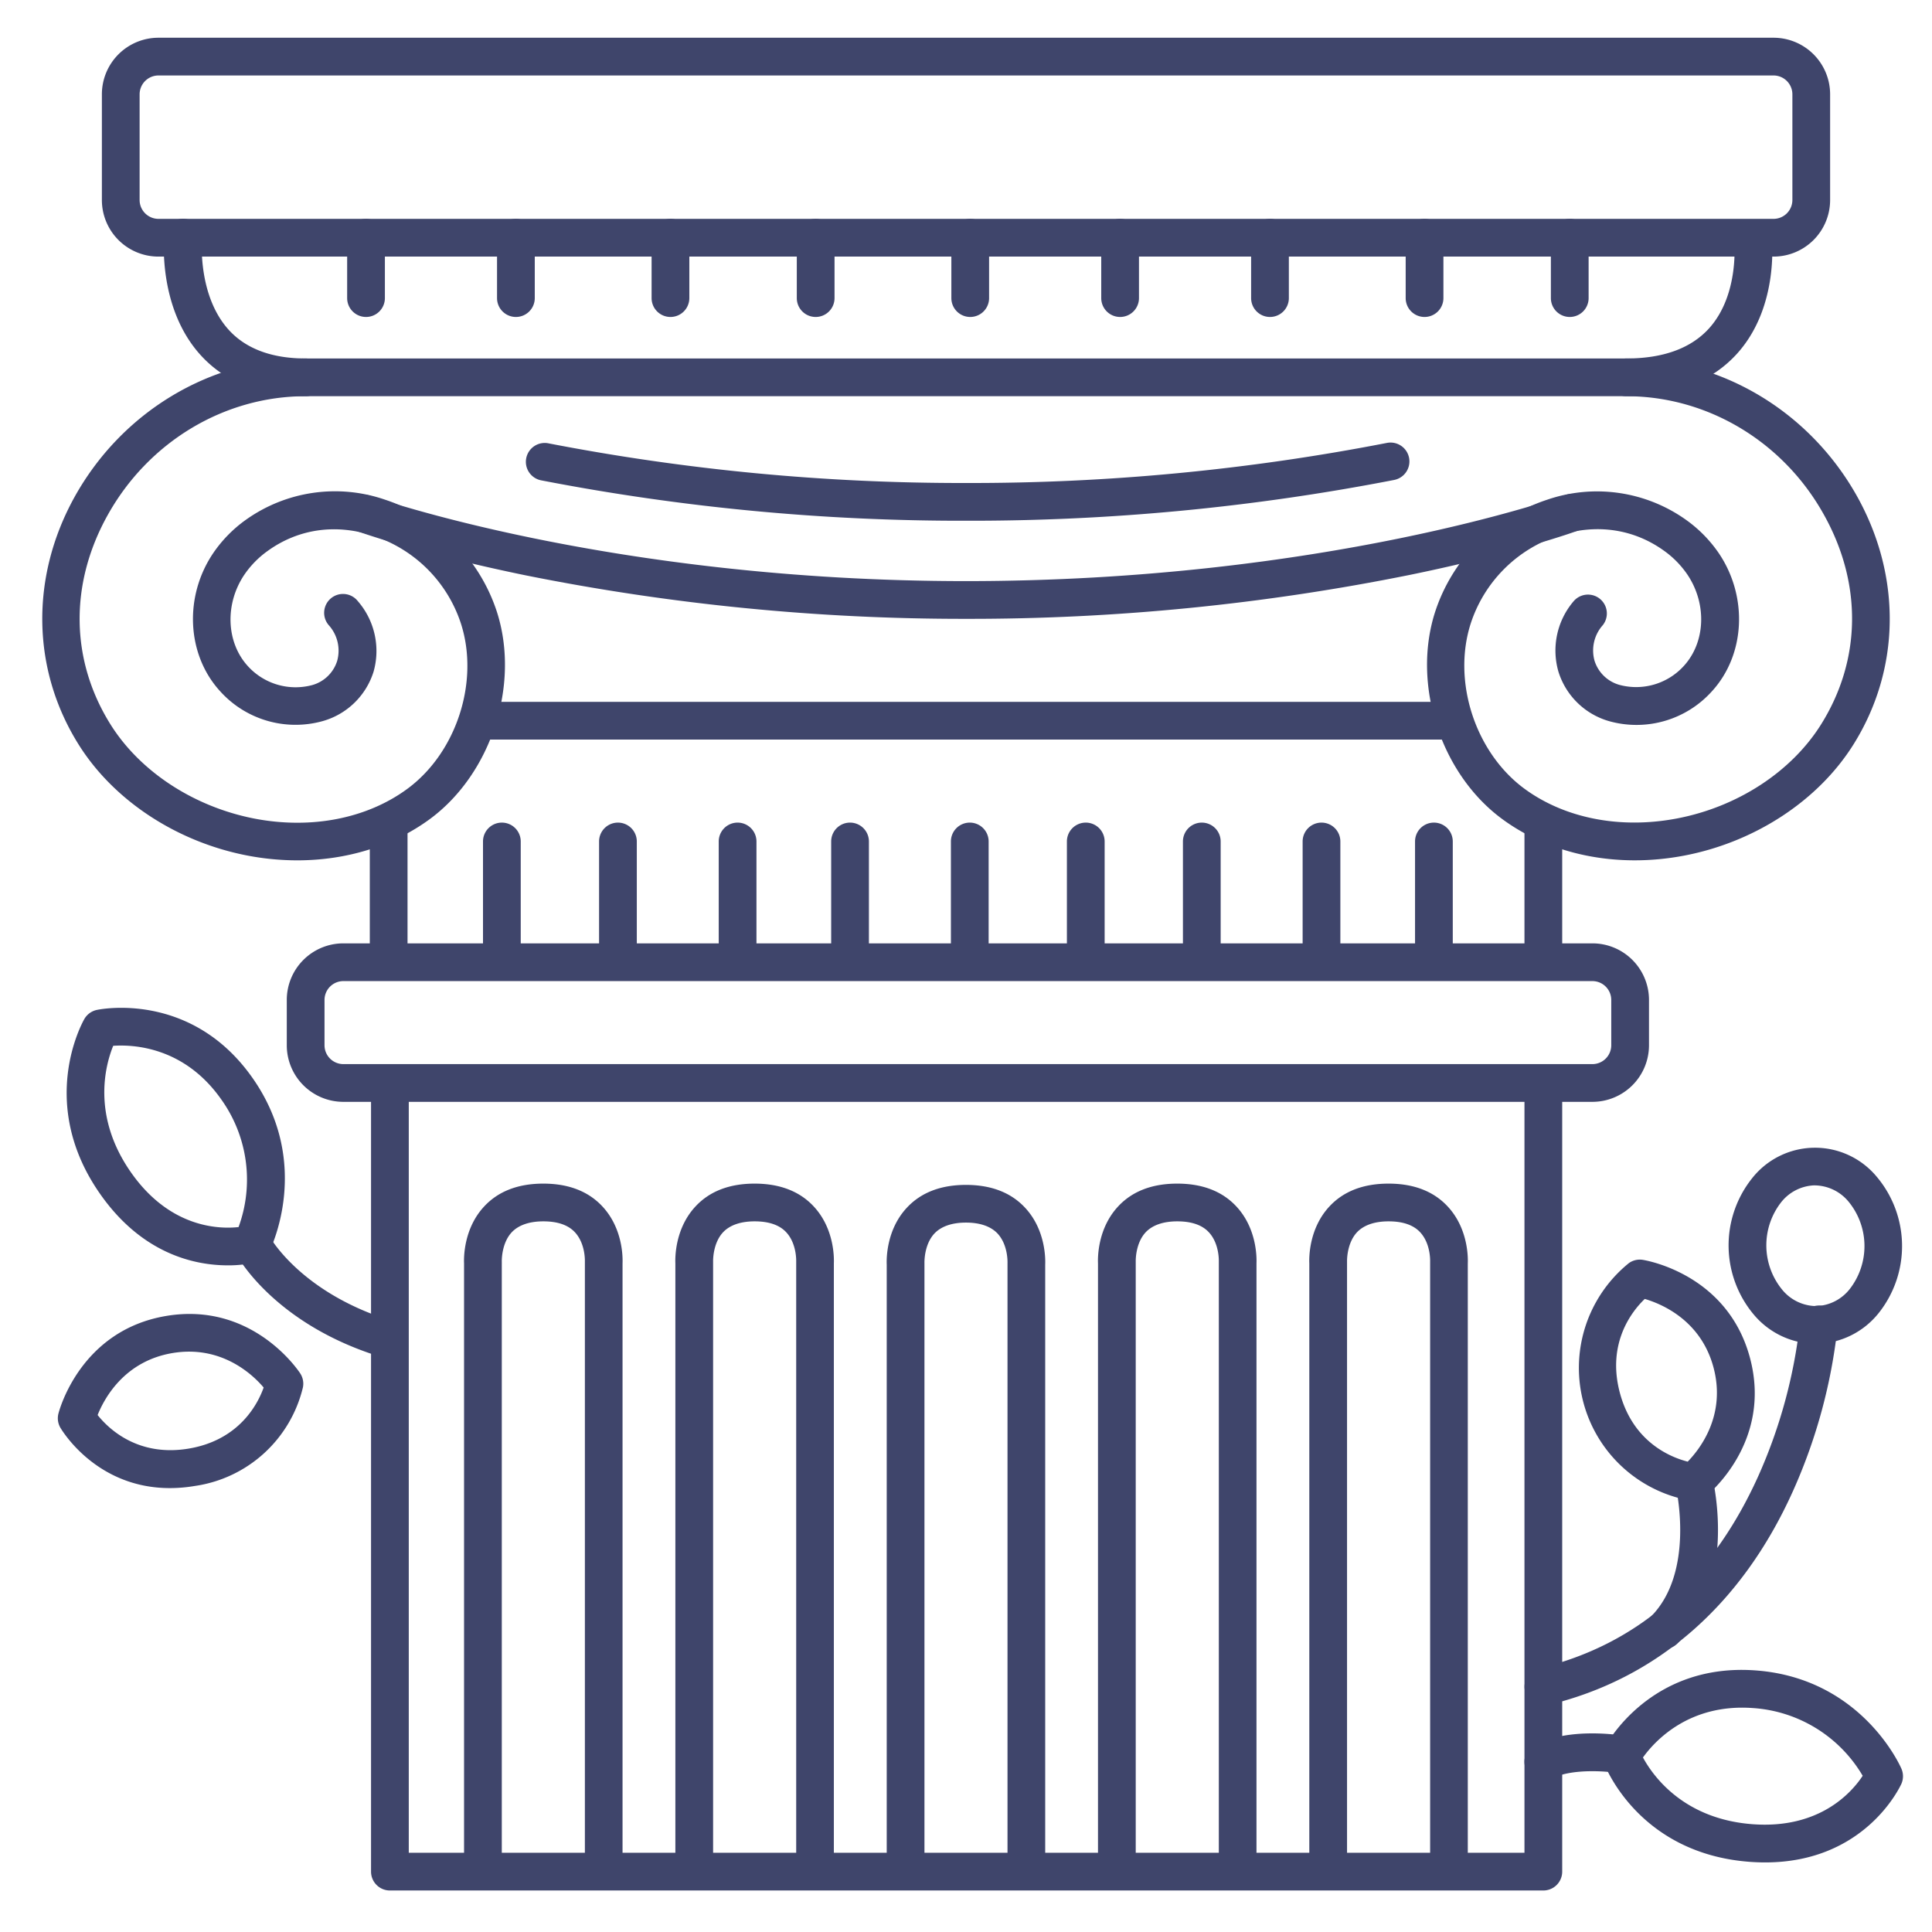<?xml version="1.0" ?><svg viewBox="0 0 512 512" xmlns="http://www.w3.org/2000/svg"><defs><style>.cls-1{fill:#3f456b;}</style></defs><title/><g id="Lines"><path class="cls-1" d="M45,394.36c-19.49,0-28.57-15.3-29-16a5,5,0,0,1-.52-3.73c.23-.9,5.84-22.11,28.62-25.9s34.95,14.45,35.46,15.23a5,5,0,0,1,.72,3.7A34.51,34.51,0,0,1,51.6,393.8,39.85,39.85,0,0,1,45,394.36ZM25.87,375c2.83,3.56,10.6,11.14,24.09,8.9S68.35,372,69.87,367.71c-3-3.56-11.29-11.28-24.13-9.14S27.6,370.67,25.87,375Zm-5.54.8h0Z"/><path class="cls-1" d="M60.37,335.33c-8.55,0-22.54-2.85-33.77-18.83-16.88-24-4.75-45.57-4.23-46.48a5,5,0,0,1,3.3-2.38c1-.22,25.08-5,41.23,18,16,22.76,4.84,45.29,4.36,46.24a5,5,0,0,1-3.14,2.56A31.84,31.84,0,0,1,60.37,335.33ZM30,277.15c-2.07,5.1-5.78,18.61,4.75,33.6,10.31,14.69,23.29,15,28.47,14.44a36.53,36.53,0,0,0-4.54-33.77C48.9,277.44,35.43,276.78,30,277.15Z"/><path class="cls-1" d="M448.81,397.73a4.35,4.35,0,0,1-.51,0,35.71,35.71,0,0,1-16.62-63,5,5,0,0,1,3.66-.86c.92.15,22.55,3.76,28.45,26.09s-11.15,36.14-11.88,36.72A5,5,0,0,1,448.81,397.73Zm-12.93-53.5c-3.29,3.15-10.11,11.59-6.62,24.81s13.59,17.19,18,18.31c3.27-3.36,10.18-12.27,6.86-24.87S440.36,345.55,435.88,344.23Z"/><path class="cls-1" d="M467.8,493.56c-1.35,0-2.75-.05-4.19-.16-29.3-2.23-38.22-25.28-38.59-26.26a5,5,0,0,1,.25-4.06c.48-.92,12.11-22.53,40.13-20.39,27.73,2.11,38.05,25,38.48,26a5,5,0,0,1,0,4.06C503.46,473.64,494.18,493.56,467.8,493.56Zm-32.4-27.81c2.63,4.85,10.71,16.29,29,17.68,17.86,1.35,26.39-8.5,29.23-12.83a36.54,36.54,0,0,0-29-17.94C447.66,451.38,438.53,461.39,435.4,465.75Zm-5.69-.36Z"/><path class="cls-1" d="M409,452a5,5,0,0,1-1.16-9.86c26.11-6.24,45.66-23.37,58.1-50.91A135.86,135.86,0,0,0,477,350.62a5,5,0,0,1,10,.75,144.26,144.26,0,0,1-11.8,43.68c-13.58,30.25-36.07,49.9-65,56.81A4.66,4.66,0,0,1,409,452Z"/><path class="cls-1" d="M441,437a5,5,0,0,1-3.54-8.54c11.82-11.81,6.73-34.08,6.68-34.3a5,5,0,0,1,9.72-2.33c.27,1.14,6.47,27.91-9.32,43.71A5,5,0,0,1,441,437Z"/><path class="cls-1" d="M481.18,356.13a21.63,21.63,0,0,1-16.29-7.61,28.52,28.52,0,0,1-.62-36.2,21.23,21.23,0,0,1,33-.57,28.52,28.52,0,0,1,.62,36.2,21.63,21.63,0,0,1-16.39,8.18l-.08-5,.08,5Zm-.17-42h-.18a11.76,11.76,0,0,0-8.86,4.55,18.55,18.55,0,0,0,.4,23.19,11.78,11.78,0,0,0,8.82,4.25h.18a11.76,11.76,0,0,0,8.86-4.55,18.55,18.55,0,0,0-.4-23.19A11.8,11.8,0,0,0,481,314.14Z"/><path class="cls-1" d="M470,68H42A15,15,0,0,1,27,53V25A15,15,0,0,1,42,10H470a15,15,0,0,1,15,15V53A15,15,0,0,1,470,68ZM42,20a5,5,0,0,0-5,5V53a5,5,0,0,0,5,5H470a5,5,0,0,0,5-5V25a5,5,0,0,0-5-5Z"/><path class="cls-1" d="M409,259a5,5,0,0,1-5-5V218a5,5,0,0,1,10,0v36A5,5,0,0,1,409,259Z"/><path class="cls-1" d="M103,259a5,5,0,0,1-5-5V218a5,5,0,0,1,10,0v36A5,5,0,0,1,103,259Z"/><path class="cls-1" d="M78.77,228a70.63,70.63,0,0,1-13-1.23c-18.82-3.57-35.63-14.59-44.95-29.49C8.39,177.43,8,153,19.71,131.79,32.28,109.1,55.77,95,81,95H431c25.23,0,48.72,14.1,61.29,36.79C504,153,503.61,177.43,491.2,197.27c-9.32,14.9-26.13,25.92-44.95,29.49-17.73,3.36-35.32-.21-48.26-9.79-16.2-12-23.82-35.51-17.71-54.68a46.43,46.43,0,0,1,29.65-29.83,40.67,40.67,0,0,1,36.95,5.35,35.3,35.3,0,0,1,8.59,8.75c7.8,11.5,7.07,26.88-1.73,36.57a26.87,26.87,0,0,1-27.25,8A19.73,19.73,0,0,1,413,178a20.14,20.14,0,0,1,4.09-18.74,5,5,0,0,1,7.67,6.41,10.08,10.08,0,0,0-2.19,9.44,9.64,9.64,0,0,0,6.71,6.42,17.07,17.07,0,0,0,17-5.1c5.73-6.32,6.09-16.51.85-24.23a25.14,25.14,0,0,0-6.15-6.25c-8.11-5.84-18.05-7.25-28-4a36.36,36.36,0,0,0-23.25,23.37c-4.87,15.28,1.21,34,14.13,43.6,10.7,7.93,25.45,10.84,40.45,8,16.13-3.05,30.46-12.39,38.33-25,10.61-17,10.91-37.13.82-55.33C472.73,117.12,452.6,105,431,105H81c-21.6,0-41.73,12.12-52.54,31.64-10.09,18.2-9.79,38.37.82,55.33,7.87,12.57,22.2,21.91,38.33,25,15,2.84,29.75-.07,40.45-8,12.92-9.57,19-28.32,14.13-43.6A36.36,36.36,0,0,0,98.94,142c-9.93-3.28-19.87-1.87-28,4a25.14,25.14,0,0,0-6.15,6.25c-5.24,7.72-4.88,17.91.85,24.23a17.07,17.07,0,0,0,17,5.1,9.64,9.64,0,0,0,6.71-6.42,10.08,10.08,0,0,0-2.19-9.44,5,5,0,1,1,7.67-6.41A20.14,20.14,0,0,1,99,178,19.73,19.73,0,0,1,85.51,191.1a26.87,26.87,0,0,1-27.25-8c-8.8-9.69-9.53-25.07-1.72-36.57a35.08,35.08,0,0,1,8.58-8.75,40.68,40.68,0,0,1,36.95-5.35,46.43,46.43,0,0,1,29.65,29.83C137.83,181.46,130.21,205,114,217,104.26,224.19,91.87,228,78.77,228Z"/><path class="cls-1" d="M422,292H91a15,15,0,0,1-15-15V265a15,15,0,0,1,15-15H422a15,15,0,0,1,15,15v12A15,15,0,0,1,422,292ZM91,260a5,5,0,0,0-5,5v12a5,5,0,0,0,5,5H422a5,5,0,0,0,5-5V265a5,5,0,0,0-5-5Z"/><path class="cls-1" d="M81,105c-11.89,0-21.25-3.66-27.82-10.88C41.86,81.67,43.45,63.3,43.52,62.53a5,5,0,0,1,10,.93c0,.26-1.18,14.87,7.14,24C65.22,92.45,72.07,95,81,95a5,5,0,0,1,0,10Z"/><path class="cls-1" d="M431,105a5,5,0,0,1,0-10c9.81,0,17.21-2.72,22-8.07,8.1-9.09,6.57-23.2,6.56-23.34a5,5,0,0,1,9.92-1.19c.09.75,2.12,18.61-8.95,31.11C453.75,101.13,443.83,105,431,105Z"/><path class="cls-1" d="M409,501H103.33a5,5,0,0,1-5-5V287.33a5,5,0,0,1,10,0V491H404V287.5a5,5,0,0,1,10,0V496A5,5,0,0,1,409,501Z"/><path class="cls-1" d="M272,500.33a5,5,0,0,1-5-5V335c0-.1,0-.21,0-.31s.19-4.84-2.72-7.88C262.51,325,259.72,324,256,324s-6.55,1-8.33,2.85c-2.84,3-2.68,7.79-2.68,7.84s0,.21,0,.31V495.33a5,5,0,0,1-10,0V335.12c-.07-1.53-.1-9.28,5.38-15.11,3.74-4,9-6,15.62-6s11.88,2,15.62,6c5.48,5.83,5.45,13.58,5.38,15.11V495.33A5,5,0,0,1,272,500.33Z"/><path class="cls-1" d="M328,500a5,5,0,0,1-5-5V334.67c0-.11,0-.21,0-.32s.19-4.83-2.72-7.87c-1.78-1.87-4.57-2.81-8.29-2.81s-6.55,1-8.33,2.85c-2.84,3-2.68,7.79-2.68,7.83s0,.21,0,.32V495a5,5,0,0,1-10,0V334.79c-.07-1.54-.1-9.28,5.38-15.12,3.74-4,9-6,15.62-6s11.88,2,15.62,6c5.48,5.84,5.45,13.58,5.38,15.12V495A5,5,0,0,1,328,500Z"/><path class="cls-1" d="M384,500a5,5,0,0,1-5-5V334.67c0-.11,0-.21,0-.32s.19-4.83-2.72-7.87c-1.78-1.87-4.57-2.81-8.29-2.81s-6.55,1-8.33,2.85c-2.84,3-2.68,7.79-2.68,7.83s0,.21,0,.32V495a5,5,0,0,1-10,0V334.79c-.07-1.54-.1-9.28,5.38-15.12,3.74-4,9-6,15.62-6s11.88,2,15.62,6c5.48,5.84,5.45,13.58,5.38,15.12V495A5,5,0,0,1,384,500Z"/><path class="cls-1" d="M216,500a5,5,0,0,1-5-5V334.67c0-.11,0-.21,0-.32s.19-4.83-2.72-7.87c-1.78-1.87-4.57-2.81-8.29-2.81s-6.55,1-8.33,2.85c-2.84,3-2.68,7.79-2.68,7.83s0,.21,0,.32V495a5,5,0,0,1-10,0V334.79c-.07-1.54-.1-9.28,5.38-15.12,3.74-4,9-6,15.62-6s11.88,2,15.62,6c5.48,5.84,5.45,13.58,5.38,15.12V495A5,5,0,0,1,216,500Z"/><path class="cls-1" d="M160,500a5,5,0,0,1-5-5V334.67c0-.11,0-.21,0-.32s.19-4.83-2.72-7.87c-1.78-1.87-4.57-2.81-8.29-2.81s-6.55,1-8.33,2.85c-2.84,3-2.68,7.79-2.68,7.83s0,.21,0,.32V495a5,5,0,0,1-10,0V334.79c-.07-1.54-.1-9.28,5.38-15.12,3.74-4,9-6,15.62-6s11.88,2,15.62,6c5.48,5.84,5.45,13.58,5.38,15.12V495A5,5,0,0,1,160,500Z"/><path class="cls-1" d="M256,164a588.92,588.92,0,0,1-116.75-11.54c-27.91-5.73-43.78-11.4-44.45-11.64a5,5,0,0,1,3.39-9.41C98.82,131.64,162.1,154,256,154c95,0,158.17-22.56,158.79-22.79a5,5,0,0,1,3.42,9.4c-.66.24-16.54,6-44.58,11.74A589.61,589.61,0,0,1,256,164Z"/><path class="cls-1" d="M385,196H128a5,5,0,0,1,0-10H385a5,5,0,0,1,0,10Z"/><path class="cls-1" d="M409,471.88a5,5,0,0,1-2.29-9.45c9.22-4.76,22.64-2.62,24.14-2.36a5,5,0,0,1-1.7,9.86h0c-3.17-.54-12.56-1.34-17.86,1.39A4.93,4.93,0,0,1,409,471.88Z"/><path class="cls-1" d="M103,360a5.05,5.05,0,0,1-1.43-.21C73,351.24,63,333.14,62.6,332.37a5,5,0,0,1,8.79-4.76c.38.68,8.77,15.33,33,22.6A5,5,0,0,1,103,360Z"/></g><g id="Outline"><path class="cls-1" d="M257.12,84a5,5,0,0,1-5-5V63a5,5,0,0,1,10,0V79A5,5,0,0,1,257.12,84Z"/><path class="cls-1" d="M216.16,84a5,5,0,0,1-5-5V63a5,5,0,1,1,10,0V79A5,5,0,0,1,216.16,84Z"/><path class="cls-1" d="M177.68,84a5,5,0,0,1-5-5V63a5,5,0,0,1,10,0V79A5,5,0,0,1,177.68,84Z"/><path class="cls-1" d="M136.72,84a5,5,0,0,1-5-5V63a5,5,0,0,1,10,0V79A5,5,0,0,1,136.72,84Z"/><path class="cls-1" d="M97,84a5,5,0,0,1-5-5V63a5,5,0,0,1,10,0V79A5,5,0,0,1,97,84Z"/><path class="cls-1" d="M416,84a5,5,0,0,1-5-5V63a5,5,0,0,1,10,0V79A5,5,0,0,1,416,84Z"/><path class="cls-1" d="M377.52,84a5,5,0,0,1-5-5V63a5,5,0,0,1,10,0V79A5,5,0,0,1,377.52,84Z"/><path class="cls-1" d="M336.56,84a5,5,0,0,1-5-5V63a5,5,0,0,1,10,0V79A5,5,0,0,1,336.56,84Z"/><path class="cls-1" d="M296.84,84a5,5,0,0,1-5-5V63a5,5,0,0,1,10,0V79A5,5,0,0,1,296.84,84Z"/><path class="cls-1" d="M257,259a5,5,0,0,1-5-5V223a5,5,0,0,1,10,0v31A5,5,0,0,1,257,259Z"/><path class="cls-1" d="M225.27,259a5,5,0,0,1-5-5V223a5,5,0,0,1,10,0v31A5,5,0,0,1,225.27,259Z"/><path class="cls-1" d="M195.47,259a5,5,0,0,1-5-5V223a5,5,0,0,1,10,0v31A5,5,0,0,1,195.47,259Z"/><path class="cls-1" d="M163.76,259a5,5,0,0,1-5-5V223a5,5,0,0,1,10,0v31A5,5,0,0,1,163.76,259Z"/><path class="cls-1" d="M133,259a5,5,0,0,1-5-5V223a5,5,0,0,1,10,0v31A5,5,0,0,1,133,259Z"/><path class="cls-1" d="M380,259a5,5,0,0,1-5-5V223a5,5,0,0,1,10,0v31A5,5,0,0,1,380,259Z"/><path class="cls-1" d="M350.21,259a5,5,0,0,1-5-5V223a5,5,0,0,1,10,0v31A5,5,0,0,1,350.21,259Z"/><path class="cls-1" d="M318.49,259a5,5,0,0,1-5-5V223a5,5,0,0,1,10,0v31A5,5,0,0,1,318.49,259Z"/><path class="cls-1" d="M287.74,259a5,5,0,0,1-5-5V223a5,5,0,0,1,10,0v31A5,5,0,0,1,287.74,259Z"/><path class="cls-1" d="M256,138a584.88,584.88,0,0,1-112.46-10.68,5,5,0,1,1,1.92-9.81A575.37,575.37,0,0,0,256,128a576.66,576.66,0,0,0,111.53-10.62,5,5,0,1,1,1.94,9.81A587.17,587.17,0,0,1,256,138Z"/></g></svg>